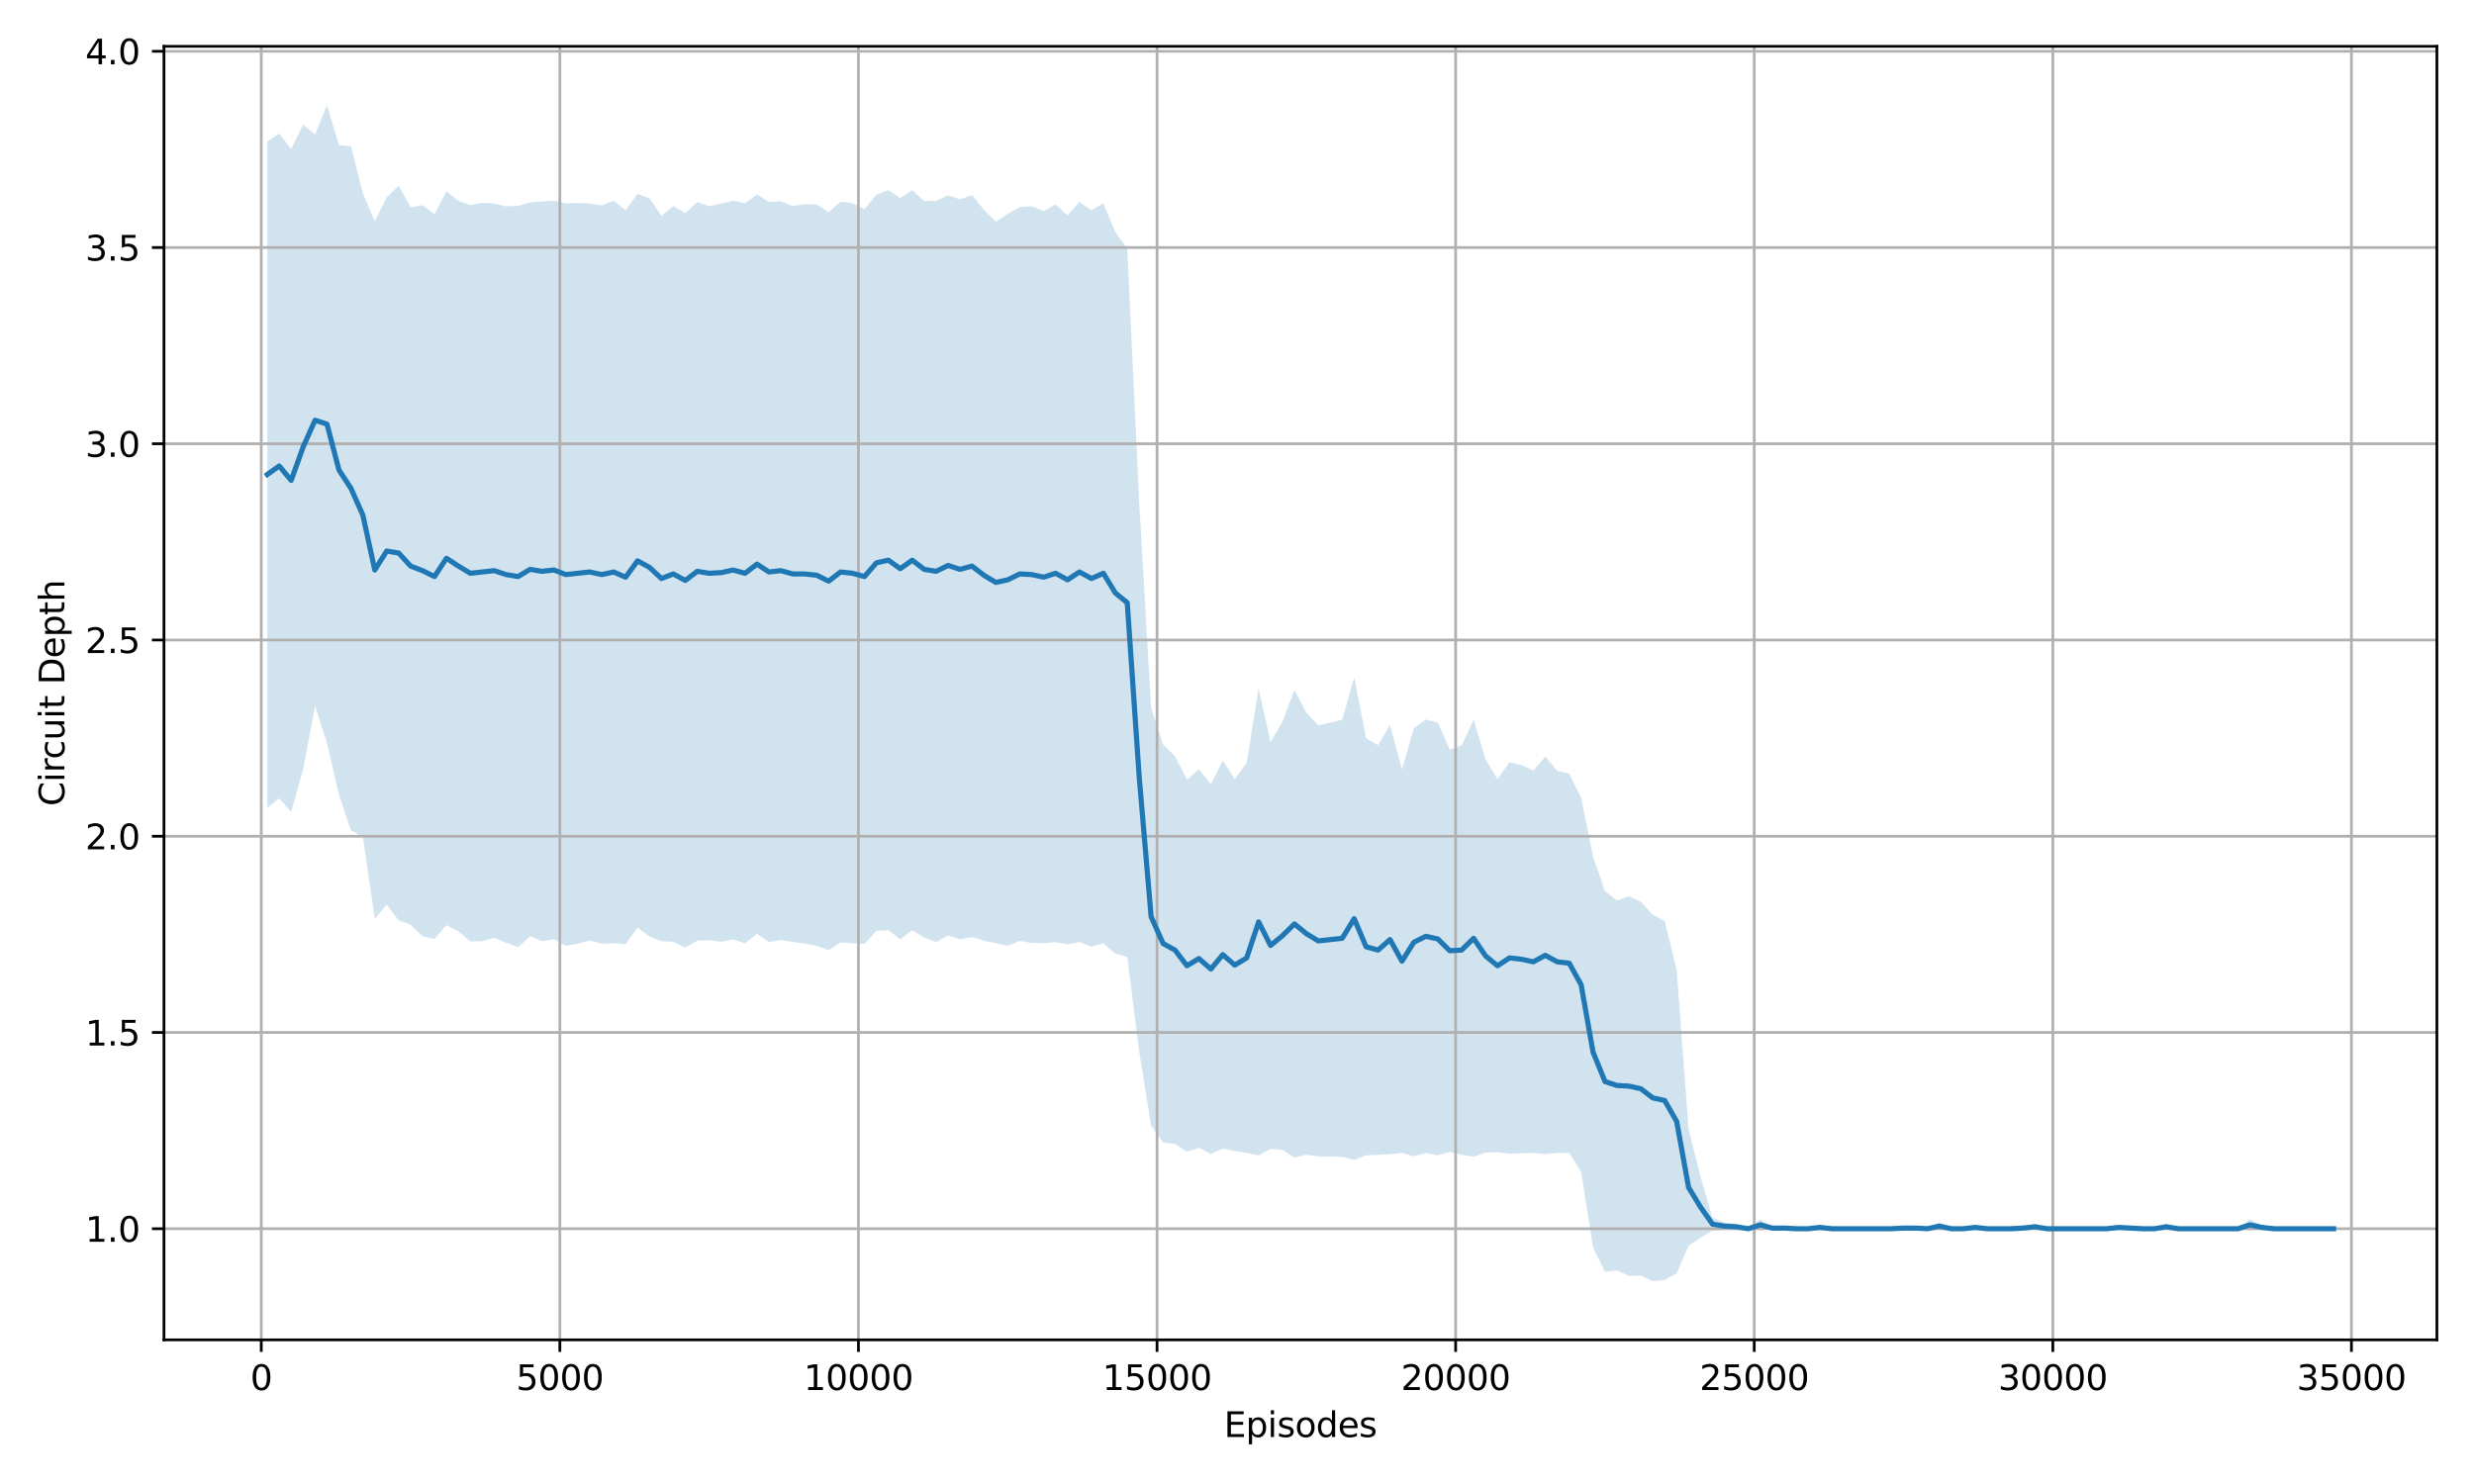 <?xml version="1.0" encoding="utf-8" standalone="no"?>
<!DOCTYPE svg PUBLIC "-//W3C//DTD SVG 1.1//EN"
  "http://www.w3.org/Graphics/SVG/1.1/DTD/svg11.dtd">
<svg xmlns:xlink="http://www.w3.org/1999/xlink" width="720pt" height="432pt" viewBox="0 0 720 432" xmlns="http://www.w3.org/2000/svg" version="1.1">
 <defs>
  <style type="text/css">*{stroke-linejoin: round; stroke-linecap: butt}</style>
 </defs>
 <g id="figure_1">
  <g id="patch_1">
   <path d="M 0 432 
L 720 432 
L 720 0 
L 0 0 
z
" style="fill: #ffffff"/>
  </g>
  <g id="axes_1">
   <g id="patch_2">
    <path d="M 47.72 390.04 
L 709.2 390.04 
L 709.2 13.488 
L 47.72 13.488 
z
" style="fill: #ffffff"/>
   </g>
   <g id="FillBetweenPolyCollection_1">
    <path d="M 77.787 41.163 
L 77.787 235.099 
L 81.263 232.428 
L 84.739 236.342 
L 88.215 224.018 
L 91.691 205.521 
L 95.167 216.333 
L 98.643 231.339 
L 102.119 241.718 
L 105.595 243.586 
L 109.071 267.472 
L 112.547 263.379 
L 116.023 267.918 
L 119.499 269.218 
L 122.975 272.525 
L 126.451 273.336 
L 129.927 269.327 
L 133.403 271.12 
L 136.879 274.078 
L 140.355 273.983 
L 143.831 273.015 
L 147.307 274.452 
L 150.783 275.736 
L 154.259 272.581 
L 157.735 273.96 
L 161.211 273.435 
L 164.687 275.332 
L 168.163 274.705 
L 171.639 273.786 
L 175.115 274.745 
L 178.591 274.571 
L 182.067 274.866 
L 185.543 270.082 
L 189.019 272.621 
L 192.495 273.973 
L 195.971 274.183 
L 199.447 275.89 
L 202.923 273.816 
L 206.399 273.724 
L 209.875 274.144 
L 213.351 273.484 
L 216.827 274.604 
L 220.303 271.842 
L 223.779 274.223 
L 227.255 273.651 
L 230.731 274.183 
L 234.207 274.722 
L 237.683 275.355 
L 241.159 276.602 
L 244.635 274.325 
L 248.111 274.604 
L 251.587 274.748 
L 255.063 271.018 
L 258.539 270.795 
L 262.014 273.445 
L 265.49 270.795 
L 268.966 272.923 
L 272.442 274.206 
L 275.918 272.319 
L 279.394 273.461 
L 282.87 272.785 
L 286.346 273.828 
L 289.822 274.577 
L 293.298 275.335 
L 296.774 273.891 
L 300.25 274.499 
L 303.726 274.574 
L 307.202 274.262 
L 310.678 274.892 
L 314.154 274.223 
L 317.63 275.588 
L 321.106 274.604 
L 324.582 277.623 
L 328.058 278.595 
L 331.534 306.087 
L 335.01 327.717 
L 338.486 332.546 
L 341.962 333.025 
L 345.438 335.267 
L 348.914 334.154 
L 352.39 335.949 
L 355.866 334.341 
L 359.342 335.076 
L 362.818 335.641 
L 366.294 336.343 
L 369.77 334.43 
L 373.246 334.754 
L 376.722 337.016 
L 380.198 336.129 
L 383.674 336.625 
L 387.15 336.688 
L 390.626 336.75 
L 394.102 337.685 
L 397.578 336.32 
L 401.054 336.189 
L 404.53 335.992 
L 408.006 335.634 
L 411.482 336.563 
L 414.958 335.657 
L 418.434 336.323 
L 421.91 335.319 
L 425.386 336.189 
L 428.862 336.75 
L 432.338 335.513 
L 435.814 335.441 
L 439.29 335.815 
L 442.766 335.752 
L 446.242 335.628 
L 449.718 335.939 
L 453.194 335.628 
L 456.67 335.565 
L 460.146 341.16 
L 463.622 363.174 
L 467.098 370.222 
L 470.574 369.845 
L 474.05 371.46 
L 477.526 371.335 
L 481.002 372.924 
L 484.478 372.608 
L 487.954 370.623 
L 491.43 362.657 
L 494.906 360.29 
L 498.381 358.24 
L 501.857 358.003 
L 505.333 357.924 
L 508.809 357.688 
L 512.285 358.161 
L 515.761 357.766 
L 519.237 357.766 
L 522.713 357.688 
L 526.189 357.688 
L 529.665 357.845 
L 533.141 357.688 
L 536.617 357.688 
L 540.093 357.688 
L 543.569 357.688 
L 547.045 357.688 
L 550.521 357.688 
L 553.997 357.766 
L 557.473 357.766 
L 560.949 357.688 
L 564.425 358.003 
L 567.901 357.688 
L 571.377 357.688 
L 574.853 357.845 
L 578.329 357.688 
L 581.805 357.688 
L 585.281 357.688 
L 588.757 357.766 
L 592.233 357.924 
L 595.709 357.688 
L 599.185 357.688 
L 602.661 357.688 
L 606.137 357.688 
L 609.613 357.688 
L 613.089 357.688 
L 616.565 357.845 
L 620.041 357.766 
L 623.517 357.688 
L 626.993 357.688 
L 630.469 357.924 
L 633.945 357.688 
L 637.421 357.688 
L 640.897 357.688 
L 644.373 357.688 
L 647.849 357.688 
L 651.325 357.688 
L 654.801 358.161 
L 658.277 357.845 
L 661.753 357.688 
L 665.229 357.688 
L 668.705 357.688 
L 672.181 357.688 
L 675.657 357.688 
L 679.133 357.688 
L 679.133 357.688 
L 679.133 357.688 
L 675.657 357.688 
L 672.181 357.688 
L 668.705 357.688 
L 665.229 357.688 
L 661.753 357.688 
L 658.277 356.768 
L 654.801 354.929 
L 651.325 357.688 
L 647.849 357.688 
L 644.373 357.688 
L 640.897 357.688 
L 637.421 357.688 
L 633.945 357.688 
L 630.469 356.308 
L 626.993 357.688 
L 623.517 357.688 
L 620.041 357.228 
L 616.565 356.768 
L 613.089 357.688 
L 609.613 357.688 
L 606.137 357.688 
L 602.661 357.688 
L 599.185 357.688 
L 595.709 357.688 
L 592.233 356.308 
L 588.757 357.228 
L 585.281 357.688 
L 581.805 357.688 
L 578.329 357.688 
L 574.853 356.768 
L 571.377 357.688 
L 567.901 357.688 
L 564.425 355.849 
L 560.949 357.688 
L 557.473 357.228 
L 553.997 357.228 
L 550.521 357.688 
L 547.045 357.688 
L 543.569 357.688 
L 540.093 357.688 
L 536.617 357.688 
L 533.141 357.688 
L 529.665 356.768 
L 526.189 357.688 
L 522.713 357.688 
L 519.237 357.228 
L 515.761 357.228 
L 512.285 354.929 
L 508.809 357.688 
L 505.333 356.308 
L 501.857 355.849 
L 498.381 354.469 
L 494.906 342.517 
L 491.43 328.725 
L 487.954 282.294 
L 484.478 268.121 
L 481.002 266.282 
L 477.526 262.539 
L 474.05 260.891 
L 470.574 262.126 
L 467.098 259.463 
L 463.622 249.373 
L 460.146 232.16 
L 456.67 225.187 
L 453.194 224.363 
L 449.718 220.243 
L 446.242 224.363 
L 442.766 222.715 
L 439.29 221.891 
L 435.814 226.835 
L 432.338 221.05 
L 428.862 209.53 
L 425.386 216.947 
L 421.91 218.197 
L 418.434 210.338 
L 414.958 209.481 
L 411.482 212.002 
L 408.006 223.976 
L 404.53 211.05 
L 401.054 216.947 
L 397.578 214.911 
L 394.102 197.17 
L 390.626 209.53 
L 387.15 210.354 
L 383.674 211.178 
L 380.198 207.485 
L 376.722 200.886 
L 373.246 210.003 
L 369.77 216.04 
L 366.294 200.416 
L 362.818 222.065 
L 359.342 226.819 
L 355.866 221.461 
L 352.39 228.231 
L 348.914 223.933 
L 345.438 227.009 
L 341.962 220.111 
L 338.486 216.781 
L 335.01 205.995 
L 331.534 146.125 
L 328.058 72.313 
L 324.582 67.571 
L 321.106 59.166 
L 317.63 61.228 
L 314.154 58.785 
L 310.678 62.686 
L 307.202 59.507 
L 303.726 61.481 
L 300.25 60.032 
L 296.774 60.259 
L 293.298 62.243 
L 289.822 64.525 
L 286.346 61.084 
L 282.87 56.795 
L 279.394 58.023 
L 275.918 56.881 
L 272.442 58.421 
L 268.966 58.562 
L 265.49 55.357 
L 262.014 57.659 
L 258.539 55.357 
L 255.063 56.658 
L 251.587 60.926 
L 248.111 59.166 
L 244.635 58.683 
L 241.159 61.737 
L 237.683 59.557 
L 234.207 59.428 
L 230.731 59.967 
L 227.255 58.595 
L 223.779 58.785 
L 220.303 56.595 
L 216.827 59.166 
L 213.351 58.381 
L 209.875 59.245 
L 206.399 60.046 
L 202.923 58.811 
L 199.447 62.068 
L 195.971 59.967 
L 192.495 62.844 
L 189.019 57.721 
L 185.543 56.451 
L 182.067 61.188 
L 178.591 58.437 
L 175.115 59.786 
L 171.639 59.222 
L 168.163 59.064 
L 164.687 59.199 
L 161.211 58.43 
L 157.735 58.667 
L 154.259 58.903 
L 150.783 59.938 
L 147.307 60.079 
L 143.831 59.231 
L 140.355 59.025 
L 136.879 59.692 
L 133.403 58.46 
L 129.927 55.683 
L 126.451 62.338 
L 122.975 59.721 
L 119.499 60.362 
L 116.023 54.045 
L 112.547 57.442 
L 109.071 64.393 
L 105.595 56.289 
L 102.119 42.542 
L 98.643 42.257 
L 95.167 30.604 
L 91.691 39.131 
L 88.215 36.248 
L 84.739 43.348 
L 81.263 38.883 
L 77.787 41.163 
z
" clip-path="url(#pcc2851b9dd)" style="fill: #1f77b4; fill-opacity: 0.2"/>
   </g>
   <g id="matplotlib.axis_1">
    <g id="xtick_1">
     <g id="line2d_1">
      <path d="M 76.032 390.04 
L 76.032 13.488 
" clip-path="url(#pcc2851b9dd)" style="fill: none; stroke: #b0b0b0; stroke-width: 0.8; stroke-linecap: square"/>
     </g>
     <g id="line2d_2">
      <defs>
       <path id="m93def2d9bf" d="M 0 0 
L 0 3.5 
" style="stroke: #000000; stroke-width: 0.8"/>
      </defs>
      <g>
       <use xlink:href="#m93def2d9bf" x="76.032" y="390.04" style="stroke: #000000; stroke-width: 0.8"/>
      </g>
     </g>
     <g id="text_1">
      <!-- 0 -->
      <g transform="translate(72.851 404.638) scale(0.1 -0.1)">
       <defs>
        <path id="DejaVuSans-30" d="M 2034 4250 
Q 1547 4250 1301 3770 
Q 1056 3291 1056 2328 
Q 1056 1369 1301 889 
Q 1547 409 2034 409 
Q 2525 409 2770 889 
Q 3016 1369 3016 2328 
Q 3016 3291 2770 3770 
Q 2525 4250 2034 4250 
z
M 2034 4750 
Q 2819 4750 3233 4129 
Q 3647 3509 3647 2328 
Q 3647 1150 3233 529 
Q 2819 -91 2034 -91 
Q 1250 -91 836 529 
Q 422 1150 422 2328 
Q 422 3509 836 4129 
Q 1250 4750 2034 4750 
z
" transform="scale(0.016)"/>
       </defs>
       <use xlink:href="#DejaVuSans-30"/>
      </g>
     </g>
    </g>
    <g id="xtick_2">
     <g id="line2d_3">
      <path d="M 162.932 390.04 
L 162.932 13.488 
" clip-path="url(#pcc2851b9dd)" style="fill: none; stroke: #b0b0b0; stroke-width: 0.8; stroke-linecap: square"/>
     </g>
     <g id="line2d_4">
      <g>
       <use xlink:href="#m93def2d9bf" x="162.932" y="390.04" style="stroke: #000000; stroke-width: 0.8"/>
      </g>
     </g>
     <g id="text_2">
      <!-- 5000 -->
      <g transform="translate(150.207 404.638) scale(0.1 -0.1)">
       <defs>
        <path id="DejaVuSans-35" d="M 691 4666 
L 3169 4666 
L 3169 4134 
L 1269 4134 
L 1269 2991 
Q 1406 3038 1543 3061 
Q 1681 3084 1819 3084 
Q 2600 3084 3056 2656 
Q 3513 2228 3513 1497 
Q 3513 744 3044 326 
Q 2575 -91 1722 -91 
Q 1428 -91 1123 -41 
Q 819 9 494 109 
L 494 744 
Q 775 591 1075 516 
Q 1375 441 1709 441 
Q 2250 441 2565 725 
Q 2881 1009 2881 1497 
Q 2881 1984 2565 2268 
Q 2250 2553 1709 2553 
Q 1456 2553 1204 2497 
Q 953 2441 691 2322 
L 691 4666 
z
" transform="scale(0.016)"/>
       </defs>
       <use xlink:href="#DejaVuSans-35"/>
       <use xlink:href="#DejaVuSans-30" transform="translate(63.623 0)"/>
       <use xlink:href="#DejaVuSans-30" transform="translate(127.246 0)"/>
       <use xlink:href="#DejaVuSans-30" transform="translate(190.869 0)"/>
      </g>
     </g>
    </g>
    <g id="xtick_3">
     <g id="line2d_5">
      <path d="M 249.831 390.04 
L 249.831 13.488 
" clip-path="url(#pcc2851b9dd)" style="fill: none; stroke: #b0b0b0; stroke-width: 0.8; stroke-linecap: square"/>
     </g>
     <g id="line2d_6">
      <g>
       <use xlink:href="#m93def2d9bf" x="249.831" y="390.04" style="stroke: #000000; stroke-width: 0.8"/>
      </g>
     </g>
     <g id="text_3">
      <!-- 10000 -->
      <g transform="translate(233.925 404.638) scale(0.1 -0.1)">
       <defs>
        <path id="DejaVuSans-31" d="M 794 531 
L 1825 531 
L 1825 4091 
L 703 3866 
L 703 4441 
L 1819 4666 
L 2450 4666 
L 2450 531 
L 3481 531 
L 3481 0 
L 794 0 
L 794 531 
z
" transform="scale(0.016)"/>
       </defs>
       <use xlink:href="#DejaVuSans-31"/>
       <use xlink:href="#DejaVuSans-30" transform="translate(63.623 0)"/>
       <use xlink:href="#DejaVuSans-30" transform="translate(127.246 0)"/>
       <use xlink:href="#DejaVuSans-30" transform="translate(190.869 0)"/>
       <use xlink:href="#DejaVuSans-30" transform="translate(254.492 0)"/>
      </g>
     </g>
    </g>
    <g id="xtick_4">
     <g id="line2d_7">
      <path d="M 336.731 390.04 
L 336.731 13.488 
" clip-path="url(#pcc2851b9dd)" style="fill: none; stroke: #b0b0b0; stroke-width: 0.8; stroke-linecap: square"/>
     </g>
     <g id="line2d_8">
      <g>
       <use xlink:href="#m93def2d9bf" x="336.731" y="390.04" style="stroke: #000000; stroke-width: 0.8"/>
      </g>
     </g>
     <g id="text_4">
      <!-- 15000 -->
      <g transform="translate(320.825 404.638) scale(0.1 -0.1)">
       <use xlink:href="#DejaVuSans-31"/>
       <use xlink:href="#DejaVuSans-35" transform="translate(63.623 0)"/>
       <use xlink:href="#DejaVuSans-30" transform="translate(127.246 0)"/>
       <use xlink:href="#DejaVuSans-30" transform="translate(190.869 0)"/>
       <use xlink:href="#DejaVuSans-30" transform="translate(254.492 0)"/>
      </g>
     </g>
    </g>
    <g id="xtick_5">
     <g id="line2d_9">
      <path d="M 423.63 390.04 
L 423.63 13.488 
" clip-path="url(#pcc2851b9dd)" style="fill: none; stroke: #b0b0b0; stroke-width: 0.8; stroke-linecap: square"/>
     </g>
     <g id="line2d_10">
      <g>
       <use xlink:href="#m93def2d9bf" x="423.63" y="390.04" style="stroke: #000000; stroke-width: 0.8"/>
      </g>
     </g>
     <g id="text_5">
      <!-- 20000 -->
      <g transform="translate(407.724 404.638) scale(0.1 -0.1)">
       <defs>
        <path id="DejaVuSans-32" d="M 1228 531 
L 3431 531 
L 3431 0 
L 469 0 
L 469 531 
Q 828 903 1448 1529 
Q 2069 2156 2228 2338 
Q 2531 2678 2651 2914 
Q 2772 3150 2772 3378 
Q 2772 3750 2511 3984 
Q 2250 4219 1831 4219 
Q 1534 4219 1204 4116 
Q 875 4013 500 3803 
L 500 4441 
Q 881 4594 1212 4672 
Q 1544 4750 1819 4750 
Q 2544 4750 2975 4387 
Q 3406 4025 3406 3419 
Q 3406 3131 3298 2873 
Q 3191 2616 2906 2266 
Q 2828 2175 2409 1742 
Q 1991 1309 1228 531 
z
" transform="scale(0.016)"/>
       </defs>
       <use xlink:href="#DejaVuSans-32"/>
       <use xlink:href="#DejaVuSans-30" transform="translate(63.623 0)"/>
       <use xlink:href="#DejaVuSans-30" transform="translate(127.246 0)"/>
       <use xlink:href="#DejaVuSans-30" transform="translate(190.869 0)"/>
       <use xlink:href="#DejaVuSans-30" transform="translate(254.492 0)"/>
      </g>
     </g>
    </g>
    <g id="xtick_6">
     <g id="line2d_11">
      <path d="M 510.53 390.04 
L 510.53 13.488 
" clip-path="url(#pcc2851b9dd)" style="fill: none; stroke: #b0b0b0; stroke-width: 0.8; stroke-linecap: square"/>
     </g>
     <g id="line2d_12">
      <g>
       <use xlink:href="#m93def2d9bf" x="510.53" y="390.04" style="stroke: #000000; stroke-width: 0.8"/>
      </g>
     </g>
     <g id="text_6">
      <!-- 25000 -->
      <g transform="translate(494.624 404.638) scale(0.1 -0.1)">
       <use xlink:href="#DejaVuSans-32"/>
       <use xlink:href="#DejaVuSans-35" transform="translate(63.623 0)"/>
       <use xlink:href="#DejaVuSans-30" transform="translate(127.246 0)"/>
       <use xlink:href="#DejaVuSans-30" transform="translate(190.869 0)"/>
       <use xlink:href="#DejaVuSans-30" transform="translate(254.492 0)"/>
      </g>
     </g>
    </g>
    <g id="xtick_7">
     <g id="line2d_13">
      <path d="M 597.43 390.04 
L 597.43 13.488 
" clip-path="url(#pcc2851b9dd)" style="fill: none; stroke: #b0b0b0; stroke-width: 0.8; stroke-linecap: square"/>
     </g>
     <g id="line2d_14">
      <g>
       <use xlink:href="#m93def2d9bf" x="597.43" y="390.04" style="stroke: #000000; stroke-width: 0.8"/>
      </g>
     </g>
     <g id="text_7">
      <!-- 30000 -->
      <g transform="translate(581.523 404.638) scale(0.1 -0.1)">
       <defs>
        <path id="DejaVuSans-33" d="M 2597 2516 
Q 3050 2419 3304 2112 
Q 3559 1806 3559 1356 
Q 3559 666 3084 287 
Q 2609 -91 1734 -91 
Q 1441 -91 1130 -33 
Q 819 25 488 141 
L 488 750 
Q 750 597 1062 519 
Q 1375 441 1716 441 
Q 2309 441 2620 675 
Q 2931 909 2931 1356 
Q 2931 1769 2642 2001 
Q 2353 2234 1838 2234 
L 1294 2234 
L 1294 2753 
L 1863 2753 
Q 2328 2753 2575 2939 
Q 2822 3125 2822 3475 
Q 2822 3834 2567 4026 
Q 2313 4219 1838 4219 
Q 1578 4219 1281 4162 
Q 984 4106 628 3988 
L 628 4550 
Q 988 4650 1302 4700 
Q 1616 4750 1894 4750 
Q 2613 4750 3031 4423 
Q 3450 4097 3450 3541 
Q 3450 3153 3228 2886 
Q 3006 2619 2597 2516 
z
" transform="scale(0.016)"/>
       </defs>
       <use xlink:href="#DejaVuSans-33"/>
       <use xlink:href="#DejaVuSans-30" transform="translate(63.623 0)"/>
       <use xlink:href="#DejaVuSans-30" transform="translate(127.246 0)"/>
       <use xlink:href="#DejaVuSans-30" transform="translate(190.869 0)"/>
       <use xlink:href="#DejaVuSans-30" transform="translate(254.492 0)"/>
      </g>
     </g>
    </g>
    <g id="xtick_8">
     <g id="line2d_15">
      <path d="M 684.329 390.04 
L 684.329 13.488 
" clip-path="url(#pcc2851b9dd)" style="fill: none; stroke: #b0b0b0; stroke-width: 0.8; stroke-linecap: square"/>
     </g>
     <g id="line2d_16">
      <g>
       <use xlink:href="#m93def2d9bf" x="684.329" y="390.04" style="stroke: #000000; stroke-width: 0.8"/>
      </g>
     </g>
     <g id="text_8">
      <!-- 35000 -->
      <g transform="translate(668.423 404.638) scale(0.1 -0.1)">
       <use xlink:href="#DejaVuSans-33"/>
       <use xlink:href="#DejaVuSans-35" transform="translate(63.623 0)"/>
       <use xlink:href="#DejaVuSans-30" transform="translate(127.246 0)"/>
       <use xlink:href="#DejaVuSans-30" transform="translate(190.869 0)"/>
       <use xlink:href="#DejaVuSans-30" transform="translate(254.492 0)"/>
      </g>
     </g>
    </g>
    <g id="text_9">
     <!-- Episodes -->
     <g transform="translate(356.218 418.317) scale(0.1 -0.1)">
      <defs>
       <path id="DejaVuSans-45" d="M 628 4666 
L 3578 4666 
L 3578 4134 
L 1259 4134 
L 1259 2753 
L 3481 2753 
L 3481 2222 
L 1259 2222 
L 1259 531 
L 3634 531 
L 3634 0 
L 628 0 
L 628 4666 
z
" transform="scale(0.016)"/>
       <path id="DejaVuSans-70" d="M 1159 525 
L 1159 -1331 
L 581 -1331 
L 581 3500 
L 1159 3500 
L 1159 2969 
Q 1341 3281 1617 3432 
Q 1894 3584 2278 3584 
Q 2916 3584 3314 3078 
Q 3713 2572 3713 1747 
Q 3713 922 3314 415 
Q 2916 -91 2278 -91 
Q 1894 -91 1617 61 
Q 1341 213 1159 525 
z
M 3116 1747 
Q 3116 2381 2855 2742 
Q 2594 3103 2138 3103 
Q 1681 3103 1420 2742 
Q 1159 2381 1159 1747 
Q 1159 1113 1420 752 
Q 1681 391 2138 391 
Q 2594 391 2855 752 
Q 3116 1113 3116 1747 
z
" transform="scale(0.016)"/>
       <path id="DejaVuSans-69" d="M 603 3500 
L 1178 3500 
L 1178 0 
L 603 0 
L 603 3500 
z
M 603 4863 
L 1178 4863 
L 1178 4134 
L 603 4134 
L 603 4863 
z
" transform="scale(0.016)"/>
       <path id="DejaVuSans-73" d="M 2834 3397 
L 2834 2853 
Q 2591 2978 2328 3040 
Q 2066 3103 1784 3103 
Q 1356 3103 1142 2972 
Q 928 2841 928 2578 
Q 928 2378 1081 2264 
Q 1234 2150 1697 2047 
L 1894 2003 
Q 2506 1872 2764 1633 
Q 3022 1394 3022 966 
Q 3022 478 2636 193 
Q 2250 -91 1575 -91 
Q 1294 -91 989 -36 
Q 684 19 347 128 
L 347 722 
Q 666 556 975 473 
Q 1284 391 1588 391 
Q 1994 391 2212 530 
Q 2431 669 2431 922 
Q 2431 1156 2273 1281 
Q 2116 1406 1581 1522 
L 1381 1569 
Q 847 1681 609 1914 
Q 372 2147 372 2553 
Q 372 3047 722 3315 
Q 1072 3584 1716 3584 
Q 2034 3584 2315 3537 
Q 2597 3491 2834 3397 
z
" transform="scale(0.016)"/>
       <path id="DejaVuSans-6f" d="M 1959 3097 
Q 1497 3097 1228 2736 
Q 959 2375 959 1747 
Q 959 1119 1226 758 
Q 1494 397 1959 397 
Q 2419 397 2687 759 
Q 2956 1122 2956 1747 
Q 2956 2369 2687 2733 
Q 2419 3097 1959 3097 
z
M 1959 3584 
Q 2709 3584 3137 3096 
Q 3566 2609 3566 1747 
Q 3566 888 3137 398 
Q 2709 -91 1959 -91 
Q 1206 -91 779 398 
Q 353 888 353 1747 
Q 353 2609 779 3096 
Q 1206 3584 1959 3584 
z
" transform="scale(0.016)"/>
       <path id="DejaVuSans-64" d="M 2906 2969 
L 2906 4863 
L 3481 4863 
L 3481 0 
L 2906 0 
L 2906 525 
Q 2725 213 2448 61 
Q 2172 -91 1784 -91 
Q 1150 -91 751 415 
Q 353 922 353 1747 
Q 353 2572 751 3078 
Q 1150 3584 1784 3584 
Q 2172 3584 2448 3432 
Q 2725 3281 2906 2969 
z
M 947 1747 
Q 947 1113 1208 752 
Q 1469 391 1925 391 
Q 2381 391 2643 752 
Q 2906 1113 2906 1747 
Q 2906 2381 2643 2742 
Q 2381 3103 1925 3103 
Q 1469 3103 1208 2742 
Q 947 2381 947 1747 
z
" transform="scale(0.016)"/>
       <path id="DejaVuSans-65" d="M 3597 1894 
L 3597 1613 
L 953 1613 
Q 991 1019 1311 708 
Q 1631 397 2203 397 
Q 2534 397 2845 478 
Q 3156 559 3463 722 
L 3463 178 
Q 3153 47 2828 -22 
Q 2503 -91 2169 -91 
Q 1331 -91 842 396 
Q 353 884 353 1716 
Q 353 2575 817 3079 
Q 1281 3584 2069 3584 
Q 2775 3584 3186 3129 
Q 3597 2675 3597 1894 
z
M 3022 2063 
Q 3016 2534 2758 2815 
Q 2500 3097 2075 3097 
Q 1594 3097 1305 2825 
Q 1016 2553 972 2059 
L 3022 2063 
z
" transform="scale(0.016)"/>
      </defs>
      <use xlink:href="#DejaVuSans-45"/>
      <use xlink:href="#DejaVuSans-70" transform="translate(63.184 0)"/>
      <use xlink:href="#DejaVuSans-69" transform="translate(126.66 0)"/>
      <use xlink:href="#DejaVuSans-73" transform="translate(154.443 0)"/>
      <use xlink:href="#DejaVuSans-6f" transform="translate(206.543 0)"/>
      <use xlink:href="#DejaVuSans-64" transform="translate(267.725 0)"/>
      <use xlink:href="#DejaVuSans-65" transform="translate(331.201 0)"/>
      <use xlink:href="#DejaVuSans-73" transform="translate(392.725 0)"/>
     </g>
    </g>
   </g>
   <g id="matplotlib.axis_2">
    <g id="ytick_1">
     <g id="line2d_17">
      <path d="M 47.72 357.688 
L 709.2 357.688 
" clip-path="url(#pcc2851b9dd)" style="fill: none; stroke: #b0b0b0; stroke-width: 0.8; stroke-linecap: square"/>
     </g>
     <g id="line2d_18">
      <defs>
       <path id="mc537443838" d="M 0 0 
L -3.5 0 
" style="stroke: #000000; stroke-width: 0.8"/>
      </defs>
      <g>
       <use xlink:href="#mc537443838" x="47.72" y="357.688" style="stroke: #000000; stroke-width: 0.8"/>
      </g>
     </g>
     <g id="text_10">
      <!-- 1.0 -->
      <g transform="translate(24.817 361.487) scale(0.1 -0.1)">
       <defs>
        <path id="DejaVuSans-2e" d="M 684 794 
L 1344 794 
L 1344 0 
L 684 0 
L 684 794 
z
" transform="scale(0.016)"/>
       </defs>
       <use xlink:href="#DejaVuSans-31"/>
       <use xlink:href="#DejaVuSans-2e" transform="translate(63.623 0)"/>
       <use xlink:href="#DejaVuSans-30" transform="translate(95.41 0)"/>
      </g>
     </g>
    </g>
    <g id="ytick_2">
     <g id="line2d_19">
      <path d="M 47.72 300.561 
L 709.2 300.561 
" clip-path="url(#pcc2851b9dd)" style="fill: none; stroke: #b0b0b0; stroke-width: 0.8; stroke-linecap: square"/>
     </g>
     <g id="line2d_20">
      <g>
       <use xlink:href="#mc537443838" x="47.72" y="300.561" style="stroke: #000000; stroke-width: 0.8"/>
      </g>
     </g>
     <g id="text_11">
      <!-- 1.5 -->
      <g transform="translate(24.817 304.36) scale(0.1 -0.1)">
       <use xlink:href="#DejaVuSans-31"/>
       <use xlink:href="#DejaVuSans-2e" transform="translate(63.623 0)"/>
       <use xlink:href="#DejaVuSans-35" transform="translate(95.41 0)"/>
      </g>
     </g>
    </g>
    <g id="ytick_3">
     <g id="line2d_21">
      <path d="M 47.72 243.434 
L 709.2 243.434 
" clip-path="url(#pcc2851b9dd)" style="fill: none; stroke: #b0b0b0; stroke-width: 0.8; stroke-linecap: square"/>
     </g>
     <g id="line2d_22">
      <g>
       <use xlink:href="#mc537443838" x="47.72" y="243.434" style="stroke: #000000; stroke-width: 0.8"/>
      </g>
     </g>
     <g id="text_12">
      <!-- 2.0 -->
      <g transform="translate(24.817 247.234) scale(0.1 -0.1)">
       <use xlink:href="#DejaVuSans-32"/>
       <use xlink:href="#DejaVuSans-2e" transform="translate(63.623 0)"/>
       <use xlink:href="#DejaVuSans-30" transform="translate(95.41 0)"/>
      </g>
     </g>
    </g>
    <g id="ytick_4">
     <g id="line2d_23">
      <path d="M 47.72 186.308 
L 709.2 186.308 
" clip-path="url(#pcc2851b9dd)" style="fill: none; stroke: #b0b0b0; stroke-width: 0.8; stroke-linecap: square"/>
     </g>
     <g id="line2d_24">
      <g>
       <use xlink:href="#mc537443838" x="47.72" y="186.308" style="stroke: #000000; stroke-width: 0.8"/>
      </g>
     </g>
     <g id="text_13">
      <!-- 2.5 -->
      <g transform="translate(24.817 190.107) scale(0.1 -0.1)">
       <use xlink:href="#DejaVuSans-32"/>
       <use xlink:href="#DejaVuSans-2e" transform="translate(63.623 0)"/>
       <use xlink:href="#DejaVuSans-35" transform="translate(95.41 0)"/>
      </g>
     </g>
    </g>
    <g id="ytick_5">
     <g id="line2d_25">
      <path d="M 47.72 129.181 
L 709.2 129.181 
" clip-path="url(#pcc2851b9dd)" style="fill: none; stroke: #b0b0b0; stroke-width: 0.8; stroke-linecap: square"/>
     </g>
     <g id="line2d_26">
      <g>
       <use xlink:href="#mc537443838" x="47.72" y="129.181" style="stroke: #000000; stroke-width: 0.8"/>
      </g>
     </g>
     <g id="text_14">
      <!-- 3.0 -->
      <g transform="translate(24.817 132.98) scale(0.1 -0.1)">
       <use xlink:href="#DejaVuSans-33"/>
       <use xlink:href="#DejaVuSans-2e" transform="translate(63.623 0)"/>
       <use xlink:href="#DejaVuSans-30" transform="translate(95.41 0)"/>
      </g>
     </g>
    </g>
    <g id="ytick_6">
     <g id="line2d_27">
      <path d="M 47.72 72.055 
L 709.2 72.055 
" clip-path="url(#pcc2851b9dd)" style="fill: none; stroke: #b0b0b0; stroke-width: 0.8; stroke-linecap: square"/>
     </g>
     <g id="line2d_28">
      <g>
       <use xlink:href="#mc537443838" x="47.72" y="72.055" style="stroke: #000000; stroke-width: 0.8"/>
      </g>
     </g>
     <g id="text_15">
      <!-- 3.5 -->
      <g transform="translate(24.817 75.854) scale(0.1 -0.1)">
       <use xlink:href="#DejaVuSans-33"/>
       <use xlink:href="#DejaVuSans-2e" transform="translate(63.623 0)"/>
       <use xlink:href="#DejaVuSans-35" transform="translate(95.41 0)"/>
      </g>
     </g>
    </g>
    <g id="ytick_7">
     <g id="line2d_29">
      <path d="M 47.72 14.928 
L 709.2 14.928 
" clip-path="url(#pcc2851b9dd)" style="fill: none; stroke: #b0b0b0; stroke-width: 0.8; stroke-linecap: square"/>
     </g>
     <g id="line2d_30">
      <g>
       <use xlink:href="#mc537443838" x="47.72" y="14.928" style="stroke: #000000; stroke-width: 0.8"/>
      </g>
     </g>
     <g id="text_16">
      <!-- 4.0 -->
      <g transform="translate(24.817 18.727) scale(0.1 -0.1)">
       <defs>
        <path id="DejaVuSans-34" d="M 2419 4116 
L 825 1625 
L 2419 1625 
L 2419 4116 
z
M 2253 4666 
L 3047 4666 
L 3047 1625 
L 3713 1625 
L 3713 1100 
L 3047 1100 
L 3047 0 
L 2419 0 
L 2419 1100 
L 313 1100 
L 313 1709 
L 2253 4666 
z
" transform="scale(0.016)"/>
       </defs>
       <use xlink:href="#DejaVuSans-34"/>
       <use xlink:href="#DejaVuSans-2e" transform="translate(63.623 0)"/>
       <use xlink:href="#DejaVuSans-30" transform="translate(95.41 0)"/>
      </g>
     </g>
    </g>
    <g id="text_17">
     <!-- Circuit Depth -->
     <g transform="translate(18.737 234.673) rotate(-90) scale(0.1 -0.1)">
      <defs>
       <path id="DejaVuSans-43" d="M 4122 4306 
L 4122 3641 
Q 3803 3938 3442 4084 
Q 3081 4231 2675 4231 
Q 1875 4231 1450 3742 
Q 1025 3253 1025 2328 
Q 1025 1406 1450 917 
Q 1875 428 2675 428 
Q 3081 428 3442 575 
Q 3803 722 4122 1019 
L 4122 359 
Q 3791 134 3420 21 
Q 3050 -91 2638 -91 
Q 1578 -91 968 557 
Q 359 1206 359 2328 
Q 359 3453 968 4101 
Q 1578 4750 2638 4750 
Q 3056 4750 3426 4639 
Q 3797 4528 4122 4306 
z
" transform="scale(0.016)"/>
       <path id="DejaVuSans-72" d="M 2631 2963 
Q 2534 3019 2420 3045 
Q 2306 3072 2169 3072 
Q 1681 3072 1420 2755 
Q 1159 2438 1159 1844 
L 1159 0 
L 581 0 
L 581 3500 
L 1159 3500 
L 1159 2956 
Q 1341 3275 1631 3429 
Q 1922 3584 2338 3584 
Q 2397 3584 2469 3576 
Q 2541 3569 2628 3553 
L 2631 2963 
z
" transform="scale(0.016)"/>
       <path id="DejaVuSans-63" d="M 3122 3366 
L 3122 2828 
Q 2878 2963 2633 3030 
Q 2388 3097 2138 3097 
Q 1578 3097 1268 2742 
Q 959 2388 959 1747 
Q 959 1106 1268 751 
Q 1578 397 2138 397 
Q 2388 397 2633 464 
Q 2878 531 3122 666 
L 3122 134 
Q 2881 22 2623 -34 
Q 2366 -91 2075 -91 
Q 1284 -91 818 406 
Q 353 903 353 1747 
Q 353 2603 823 3093 
Q 1294 3584 2113 3584 
Q 2378 3584 2631 3529 
Q 2884 3475 3122 3366 
z
" transform="scale(0.016)"/>
       <path id="DejaVuSans-75" d="M 544 1381 
L 544 3500 
L 1119 3500 
L 1119 1403 
Q 1119 906 1312 657 
Q 1506 409 1894 409 
Q 2359 409 2629 706 
Q 2900 1003 2900 1516 
L 2900 3500 
L 3475 3500 
L 3475 0 
L 2900 0 
L 2900 538 
Q 2691 219 2414 64 
Q 2138 -91 1772 -91 
Q 1169 -91 856 284 
Q 544 659 544 1381 
z
M 1991 3584 
L 1991 3584 
z
" transform="scale(0.016)"/>
       <path id="DejaVuSans-74" d="M 1172 4494 
L 1172 3500 
L 2356 3500 
L 2356 3053 
L 1172 3053 
L 1172 1153 
Q 1172 725 1289 603 
Q 1406 481 1766 481 
L 2356 481 
L 2356 0 
L 1766 0 
Q 1100 0 847 248 
Q 594 497 594 1153 
L 594 3053 
L 172 3053 
L 172 3500 
L 594 3500 
L 594 4494 
L 1172 4494 
z
" transform="scale(0.016)"/>
       <path id="DejaVuSans-20" transform="scale(0.016)"/>
       <path id="DejaVuSans-44" d="M 1259 4147 
L 1259 519 
L 2022 519 
Q 2988 519 3436 956 
Q 3884 1394 3884 2338 
Q 3884 3275 3436 3711 
Q 2988 4147 2022 4147 
L 1259 4147 
z
M 628 4666 
L 1925 4666 
Q 3281 4666 3915 4102 
Q 4550 3538 4550 2338 
Q 4550 1131 3912 565 
Q 3275 0 1925 0 
L 628 0 
L 628 4666 
z
" transform="scale(0.016)"/>
       <path id="DejaVuSans-68" d="M 3513 2113 
L 3513 0 
L 2938 0 
L 2938 2094 
Q 2938 2591 2744 2837 
Q 2550 3084 2163 3084 
Q 1697 3084 1428 2787 
Q 1159 2491 1159 1978 
L 1159 0 
L 581 0 
L 581 4863 
L 1159 4863 
L 1159 2956 
Q 1366 3272 1645 3428 
Q 1925 3584 2291 3584 
Q 2894 3584 3203 3211 
Q 3513 2838 3513 2113 
z
" transform="scale(0.016)"/>
      </defs>
      <use xlink:href="#DejaVuSans-43"/>
      <use xlink:href="#DejaVuSans-69" transform="translate(69.824 0)"/>
      <use xlink:href="#DejaVuSans-72" transform="translate(97.607 0)"/>
      <use xlink:href="#DejaVuSans-63" transform="translate(136.471 0)"/>
      <use xlink:href="#DejaVuSans-75" transform="translate(191.451 0)"/>
      <use xlink:href="#DejaVuSans-69" transform="translate(254.83 0)"/>
      <use xlink:href="#DejaVuSans-74" transform="translate(282.613 0)"/>
      <use xlink:href="#DejaVuSans-20" transform="translate(321.822 0)"/>
      <use xlink:href="#DejaVuSans-44" transform="translate(353.609 0)"/>
      <use xlink:href="#DejaVuSans-65" transform="translate(430.611 0)"/>
      <use xlink:href="#DejaVuSans-70" transform="translate(492.135 0)"/>
      <use xlink:href="#DejaVuSans-74" transform="translate(555.611 0)"/>
      <use xlink:href="#DejaVuSans-68" transform="translate(594.82 0)"/>
     </g>
    </g>
   </g>
   <g id="line2d_31">
    <path d="M 77.787 138.131 
L 81.263 135.655 
L 84.739 139.845 
L 88.215 130.133 
L 91.691 122.326 
L 95.167 123.468 
L 98.643 136.798 
L 102.119 142.13 
L 105.595 149.937 
L 109.071 165.933 
L 112.547 160.41 
L 116.023 160.982 
L 119.499 164.79 
L 122.975 166.123 
L 126.451 167.837 
L 129.927 162.505 
L 133.403 164.79 
L 136.879 166.885 
L 143.831 166.123 
L 147.307 167.266 
L 150.783 167.837 
L 154.259 165.742 
L 157.735 166.313 
L 161.211 165.933 
L 164.687 167.266 
L 171.639 166.504 
L 175.115 167.266 
L 178.591 166.504 
L 182.067 168.027 
L 185.543 163.267 
L 189.019 165.171 
L 192.495 168.408 
L 195.971 167.075 
L 199.447 168.979 
L 202.923 166.313 
L 206.399 166.885 
L 209.875 166.694 
L 213.351 165.933 
L 216.827 166.885 
L 220.303 164.219 
L 223.779 166.504 
L 227.255 166.123 
L 230.731 167.075 
L 234.207 167.075 
L 237.683 167.456 
L 241.159 169.17 
L 244.635 166.504 
L 248.111 166.885 
L 251.587 167.837 
L 255.063 163.838 
L 258.539 163.076 
L 262.014 165.552 
L 265.49 163.076 
L 268.966 165.742 
L 272.442 166.313 
L 275.918 164.6 
L 279.394 165.742 
L 282.87 164.79 
L 286.346 167.456 
L 289.822 169.551 
L 293.298 168.789 
L 296.774 167.075 
L 300.25 167.266 
L 303.726 168.027 
L 307.202 166.885 
L 310.678 168.789 
L 314.154 166.504 
L 317.63 168.408 
L 321.106 166.885 
L 324.582 172.597 
L 328.058 175.454 
L 331.534 226.106 
L 335.01 266.856 
L 338.486 274.664 
L 341.962 276.568 
L 345.438 281.138 
L 348.914 279.043 
L 352.39 282.09 
L 355.866 277.901 
L 359.342 280.947 
L 362.818 278.853 
L 366.294 268.38 
L 369.77 275.235 
L 373.246 272.378 
L 376.722 268.951 
L 380.198 271.807 
L 383.674 273.902 
L 390.626 273.14 
L 394.102 267.427 
L 397.578 275.616 
L 401.054 276.568 
L 404.53 273.521 
L 408.006 279.805 
L 411.482 274.283 
L 414.958 272.569 
L 418.434 273.331 
L 421.91 276.758 
L 425.386 276.568 
L 428.862 273.14 
L 432.338 278.282 
L 435.814 281.138 
L 439.29 278.853 
L 442.766 279.234 
L 446.242 279.995 
L 449.718 278.091 
L 453.194 279.995 
L 456.67 280.376 
L 460.146 286.66 
L 463.622 306.274 
L 467.098 314.843 
L 470.574 315.985 
L 474.05 316.176 
L 477.526 316.937 
L 481.002 319.603 
L 484.478 320.365 
L 487.954 326.458 
L 491.43 345.691 
L 494.906 351.404 
L 498.381 356.355 
L 501.857 356.926 
L 505.333 357.116 
L 508.809 357.688 
L 512.285 356.545 
L 515.761 357.497 
L 519.237 357.497 
L 522.713 357.688 
L 526.189 357.688 
L 529.665 357.307 
L 533.141 357.688 
L 550.521 357.688 
L 553.997 357.497 
L 557.473 357.497 
L 560.949 357.688 
L 564.425 356.926 
L 567.901 357.688 
L 571.377 357.688 
L 574.853 357.307 
L 578.329 357.688 
L 585.281 357.688 
L 588.757 357.497 
L 592.233 357.116 
L 595.709 357.688 
L 613.089 357.688 
L 616.565 357.307 
L 623.517 357.688 
L 626.993 357.688 
L 630.469 357.116 
L 633.945 357.688 
L 651.325 357.688 
L 654.801 356.545 
L 658.277 357.307 
L 661.753 357.688 
L 679.133 357.688 
L 679.133 357.688 
" clip-path="url(#pcc2851b9dd)" style="fill: none; stroke: #1f77b4; stroke-width: 1.5; stroke-linecap: square"/>
   </g>
   <g id="patch_3">
    <path d="M 47.72 390.04 
L 47.72 13.488 
" style="fill: none; stroke: #000000; stroke-width: 0.8; stroke-linejoin: miter; stroke-linecap: square"/>
   </g>
   <g id="patch_4">
    <path d="M 709.2 390.04 
L 709.2 13.488 
" style="fill: none; stroke: #000000; stroke-width: 0.8; stroke-linejoin: miter; stroke-linecap: square"/>
   </g>
   <g id="patch_5">
    <path d="M 47.72 390.04 
L 709.2 390.04 
" style="fill: none; stroke: #000000; stroke-width: 0.8; stroke-linejoin: miter; stroke-linecap: square"/>
   </g>
   <g id="patch_6">
    <path d="M 47.72 13.488 
L 709.2 13.488 
" style="fill: none; stroke: #000000; stroke-width: 0.8; stroke-linejoin: miter; stroke-linecap: square"/>
   </g>
  </g>
 </g>
 <defs>
  <clipPath id="pcc2851b9dd">
   <rect x="47.72" y="13.488" width="661.48" height="376.552"/>
  </clipPath>
 </defs>
</svg>
